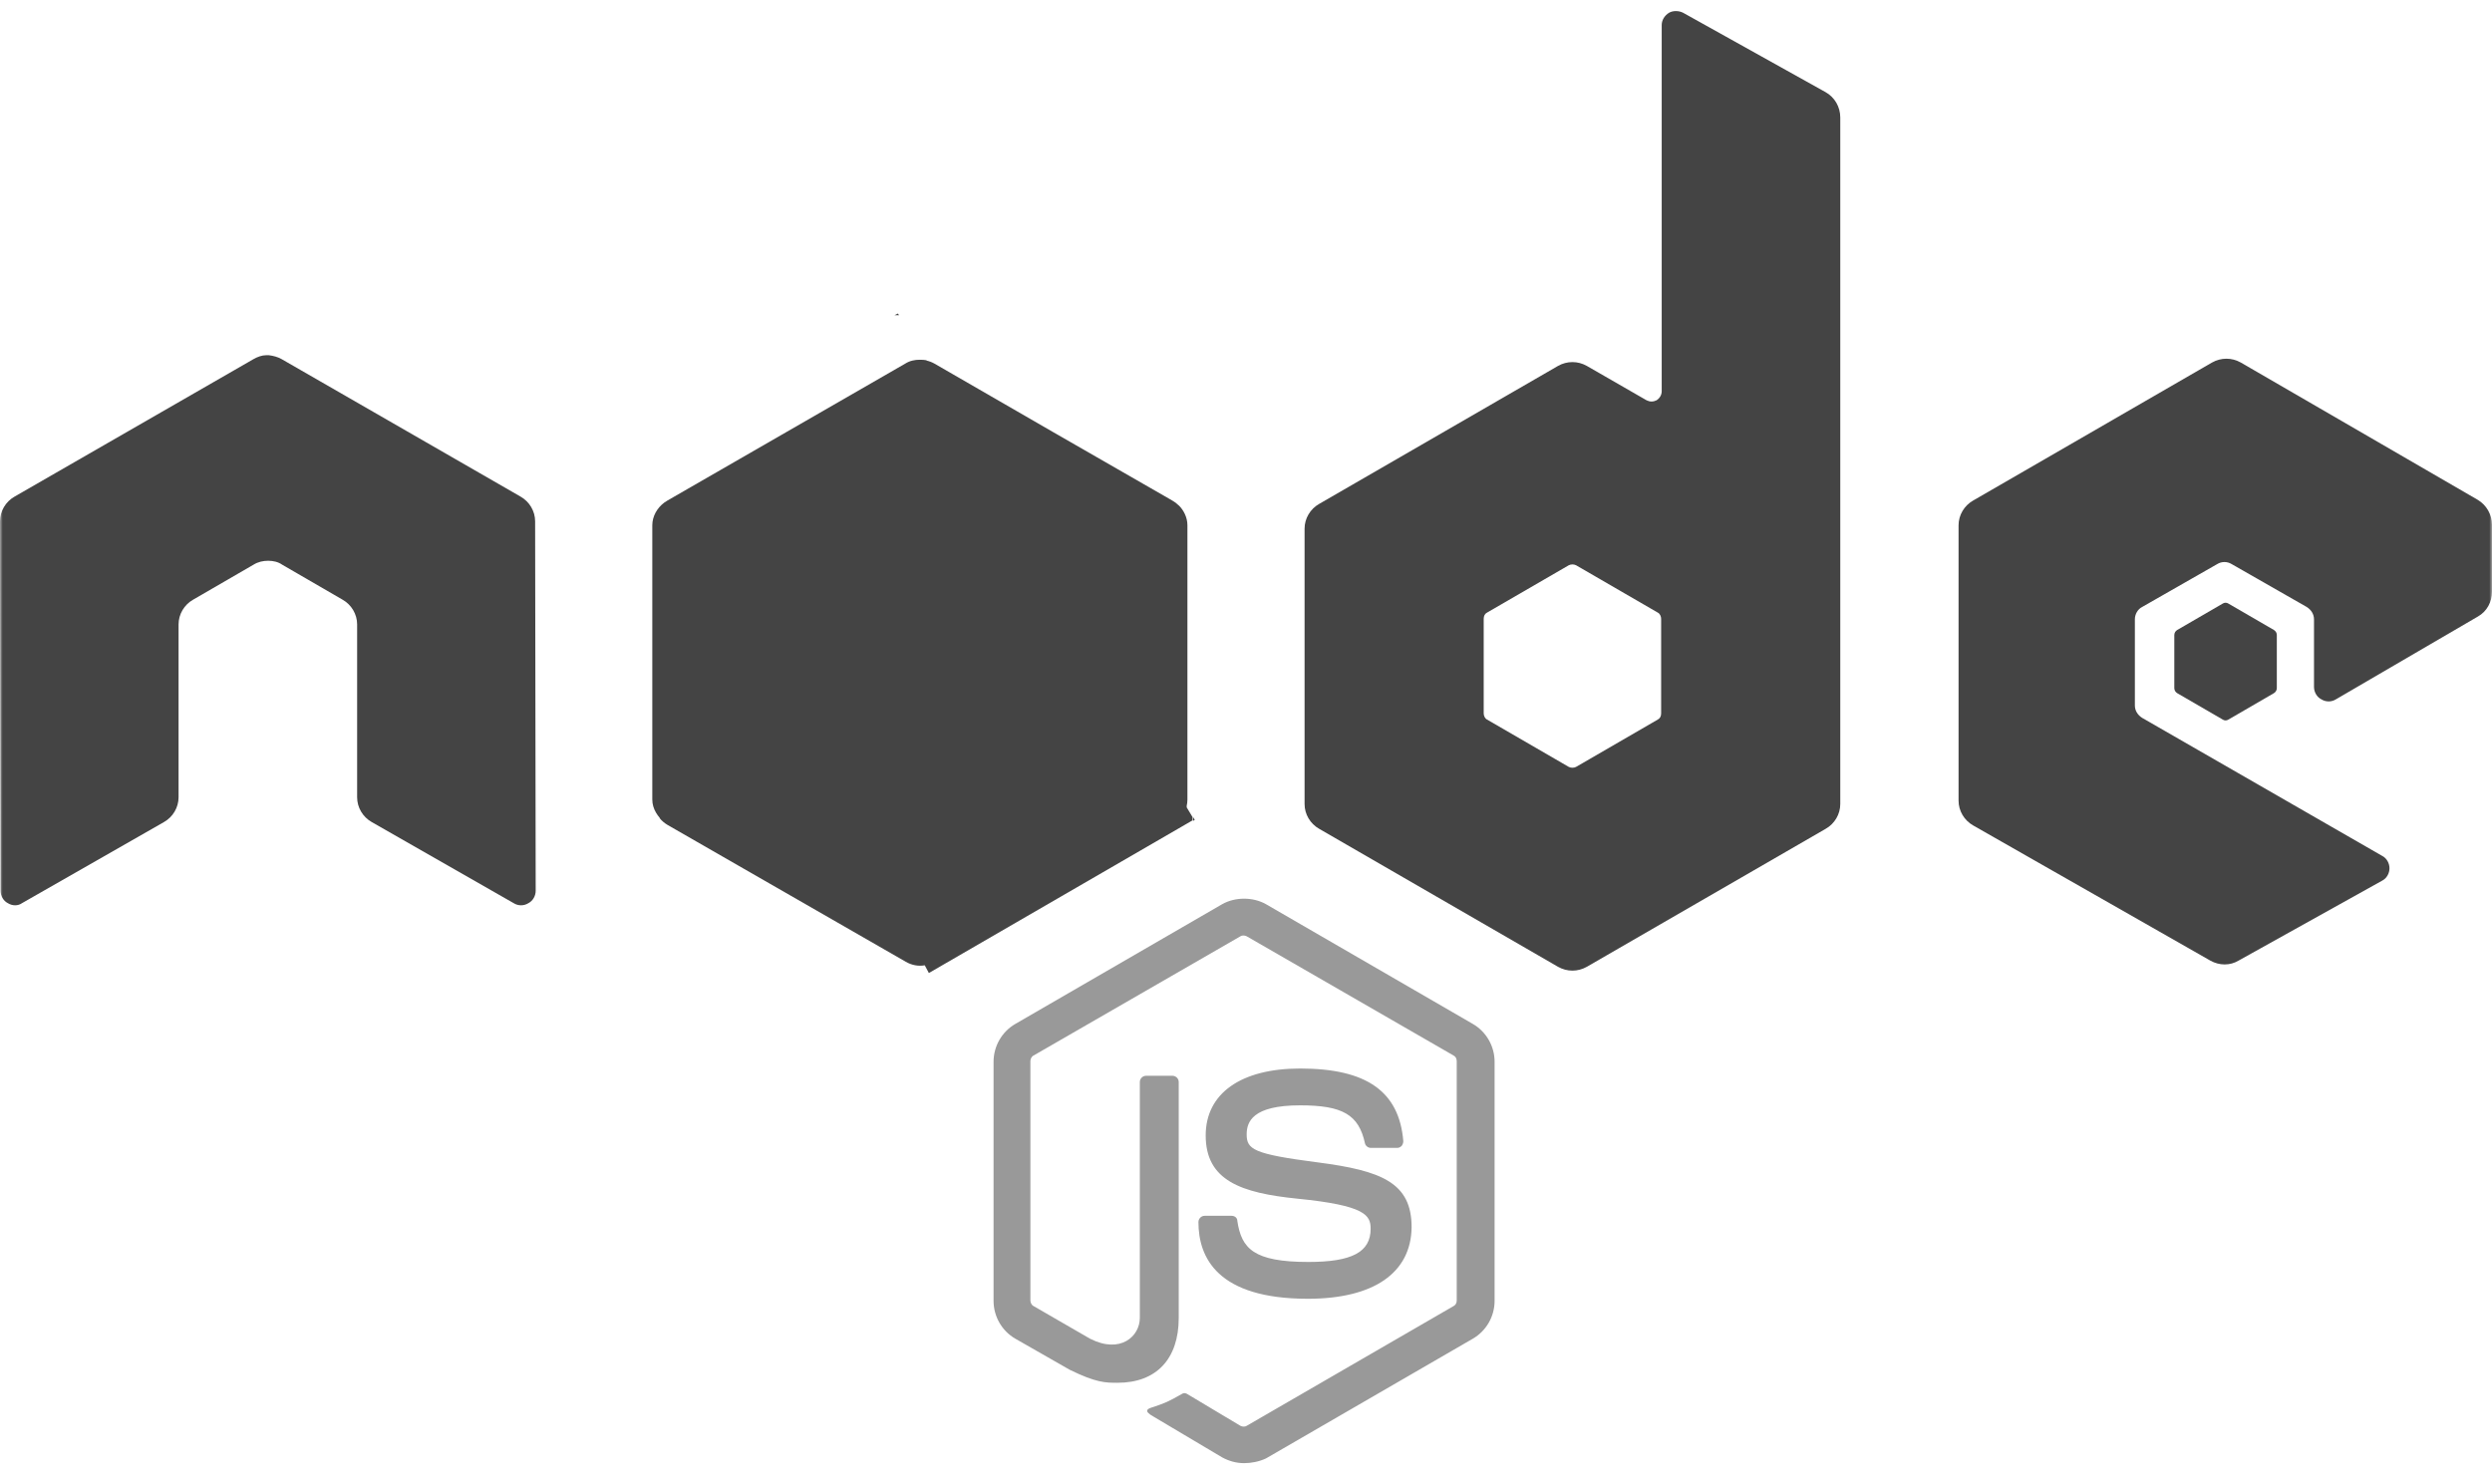<svg width="450" height="268" viewBox="0 0 450 268" fill="none" xmlns="http://www.w3.org/2000/svg">
<mask id="mask0_109_392" style="mask-type:alpha" maskUnits="userSpaceOnUse" x="0" y="0" width="450" height="268">
<path d="M0 16C0 7.163 7.163 0 16 0H434C442.837 0 450 7.163 450 16V252C450 260.837 442.837 268 434 268H16C7.163 268 0 260.837 0 252V16Z" fill="white"/>
</mask>
<g mask="url(#mask0_109_392)">
<path fill-rule="evenodd" clip-rule="evenodd" d="M224.653 264.257C223.248 264.257 221.937 263.882 220.719 263.226L208.263 255.827C206.389 254.797 207.326 254.422 207.888 254.235C210.417 253.392 210.885 253.205 213.508 251.706C213.789 251.519 214.163 251.613 214.444 251.8L223.997 257.513C224.372 257.7 224.84 257.7 225.121 257.513L262.492 235.878C262.866 235.69 263.054 235.316 263.054 234.847V191.67C263.054 191.202 262.866 190.827 262.492 190.64L225.121 169.098C224.747 168.911 224.278 168.911 223.997 169.098L186.627 190.64C186.252 190.827 186.065 191.295 186.065 191.67V234.847C186.065 235.222 186.252 235.69 186.627 235.878L196.836 241.778C202.362 244.588 205.827 241.31 205.827 238.032V195.416C205.827 194.854 206.296 194.293 206.951 194.293H211.728C212.29 194.293 212.852 194.761 212.852 195.416V238.032C212.852 245.431 208.825 249.739 201.8 249.739C199.646 249.739 197.96 249.739 193.183 247.398L183.349 241.778C180.914 240.373 179.415 237.751 179.415 234.941V191.764C179.415 188.954 180.914 186.331 183.349 184.927L220.719 163.291C223.061 161.98 226.245 161.98 228.587 163.291L265.957 184.927C268.392 186.331 269.891 188.954 269.891 191.764V234.941C269.891 237.751 268.392 240.373 265.957 241.778L228.587 263.414C227.369 263.976 225.964 264.257 224.653 264.257ZM236.173 234.566C219.783 234.566 216.411 227.074 216.411 220.705C216.411 220.143 216.879 219.581 217.535 219.581H222.405C222.967 219.581 223.436 219.955 223.436 220.517C224.185 225.481 226.339 227.917 236.267 227.917C244.134 227.917 247.506 226.137 247.506 221.922C247.506 219.487 246.57 217.708 234.3 216.49C224.091 215.46 217.722 213.212 217.722 205.063C217.722 197.477 224.091 192.981 234.768 192.981C246.757 192.981 252.657 197.102 253.407 206.094C253.407 206.375 253.313 206.656 253.126 206.937C252.938 207.124 252.657 207.311 252.376 207.311H247.506C247.038 207.311 246.57 206.937 246.476 206.468C245.352 201.317 242.449 199.631 234.768 199.631C226.152 199.631 225.121 202.628 225.121 204.876C225.121 207.592 226.339 208.435 237.953 209.934C249.473 211.432 254.905 213.587 254.905 221.641C254.812 229.883 248.068 234.566 236.173 234.566Z" fill="#999999"/>
<path fill-rule="evenodd" clip-rule="evenodd" d="M301.39 2.305C302.102 1.898 303.119 1.898 303.933 2.305L329.667 16.647C331.295 17.563 332.312 19.292 332.312 21.225V145.219C332.312 147.05 331.295 148.779 329.667 149.694L286.539 174.615C284.911 175.531 282.979 175.531 281.351 174.615L238.223 149.694C236.595 148.779 235.578 147.05 235.578 145.219V95.479C235.578 93.648 236.595 91.919 238.223 91.003L281.351 66.082C282.979 65.167 284.911 65.167 286.539 66.082L297.321 72.287C297.931 72.592 298.542 72.592 299.152 72.287C299.762 71.88 300.067 71.27 300.067 70.66V4.543C300.067 3.627 300.576 2.814 301.39 2.305ZM284.606 138.505L299.355 129.961C299.762 129.758 299.965 129.351 299.965 128.842V111.754C299.965 111.347 299.762 110.838 299.355 110.635L284.606 102.09C284.199 101.887 283.69 101.887 283.283 102.09L268.534 110.635C268.128 110.838 267.924 111.245 267.924 111.754V128.842C267.924 129.249 268.128 129.758 268.534 129.961L283.283 138.505C283.69 138.709 284.199 138.709 284.606 138.505Z" fill="#444444"/>
<path d="M96.632 94.156C96.632 92.326 95.615 90.596 93.987 89.681L50.859 64.862C50.147 64.455 49.333 64.251 48.519 64.15H48.113C47.299 64.15 46.485 64.455 45.773 64.862L2.645 89.681C1.017 90.596 0 92.326 0 94.156L0.102 160.883C0.102 161.799 0.61 162.714 1.424 163.121C2.238 163.63 3.255 163.63 3.967 163.121L29.6 148.474C31.227 147.558 32.245 145.829 32.245 143.998V112.771C32.245 110.94 33.262 109.211 34.889 108.295L45.773 101.989C46.587 101.48 47.502 101.277 48.418 101.277C49.333 101.277 50.249 101.48 50.961 101.989L61.844 108.295C63.472 109.211 64.489 110.94 64.489 112.771V143.998C64.489 145.829 65.506 147.558 67.134 148.474L92.767 163.121C93.581 163.63 94.598 163.63 95.411 163.121C96.225 162.714 96.734 161.799 96.734 160.883L96.632 94.156Z" fill="#444444"/>
<path d="M421.824 126.299L447.457 111.347C449.085 110.431 450 108.702 450 106.871V94.767C450 92.936 448.983 91.207 447.457 90.291L404.634 65.472C403.006 64.556 401.074 64.556 399.446 65.472L356.318 90.393C354.69 91.308 353.673 93.037 353.673 94.868V144.609C353.673 146.439 354.69 148.169 356.318 149.084L399.141 173.496C400.769 174.412 402.701 174.412 404.227 173.496L430.165 159.052C430.979 158.646 431.487 157.73 431.487 156.815C431.487 155.899 430.979 154.984 430.165 154.577L386.833 129.656C386.019 129.147 385.511 128.334 385.511 127.418V111.855C385.511 110.94 386.019 110.024 386.833 109.618L400.362 101.887C401.175 101.378 402.193 101.378 403.006 101.887L416.535 109.618C417.349 110.126 417.857 110.94 417.857 111.855V124.062C417.857 124.977 418.366 125.892 419.179 126.299C419.993 126.808 421.01 126.808 421.824 126.299Z" fill="#444444"/>
<path d="M402.396 109.007C402.091 108.804 401.684 108.804 401.379 109.007L393.14 113.788C392.834 113.991 392.631 114.297 392.631 114.703V124.265C392.631 124.672 392.834 124.977 393.14 125.18L401.379 129.961C401.684 130.165 402.091 130.165 402.396 129.961L410.635 125.18C410.94 124.977 411.144 124.672 411.144 124.265V114.703C411.144 114.297 410.94 113.991 410.635 113.788L402.396 109.007Z" fill="#444444"/>
<path d="M167.297 65.115C167.797 65.228 168.286 65.414 168.75 65.675L190.01 77.947L211.676 90.393C212.123 90.645 212.533 90.958 212.891 91.318L212.896 91.308C213.322 91.734 213.682 92.248 213.945 92.808C214.251 93.451 214.422 94.152 214.422 94.868V144.405L214.422 144.435C214.419 144.819 214.373 145.198 214.285 145.566L214.32 145.626C214.304 145.677 214.287 145.729 214.27 145.78L215.337 147.558V148.169L167.733 175.734L166.989 174.34C165.827 174.551 164.619 174.316 163.563 173.7L120.536 148.982C120.028 148.677 119.519 148.27 119.112 147.762L119.14 147.714C118.882 147.422 118.652 147.104 118.458 146.767C118.035 146.052 117.79 145.253 117.79 144.405V94.868C117.79 93.266 118.646 91.742 119.951 90.773C120.137 90.634 120.333 90.507 120.536 90.393L163.461 65.675C164.28 65.154 165.209 64.96 166.127 64.973C166.539 64.967 166.942 65.001 167.326 65.065L167.297 65.115Z" fill="#444444"/>
<path d="M161.529 56.928L162.139 56.623L162.342 56.928H161.529Z" fill="#444444"/>
<path d="M215.438 147.558L215.744 148.067L215.438 148.27V147.558Z" fill="#444444"/>
</g>
</svg>
